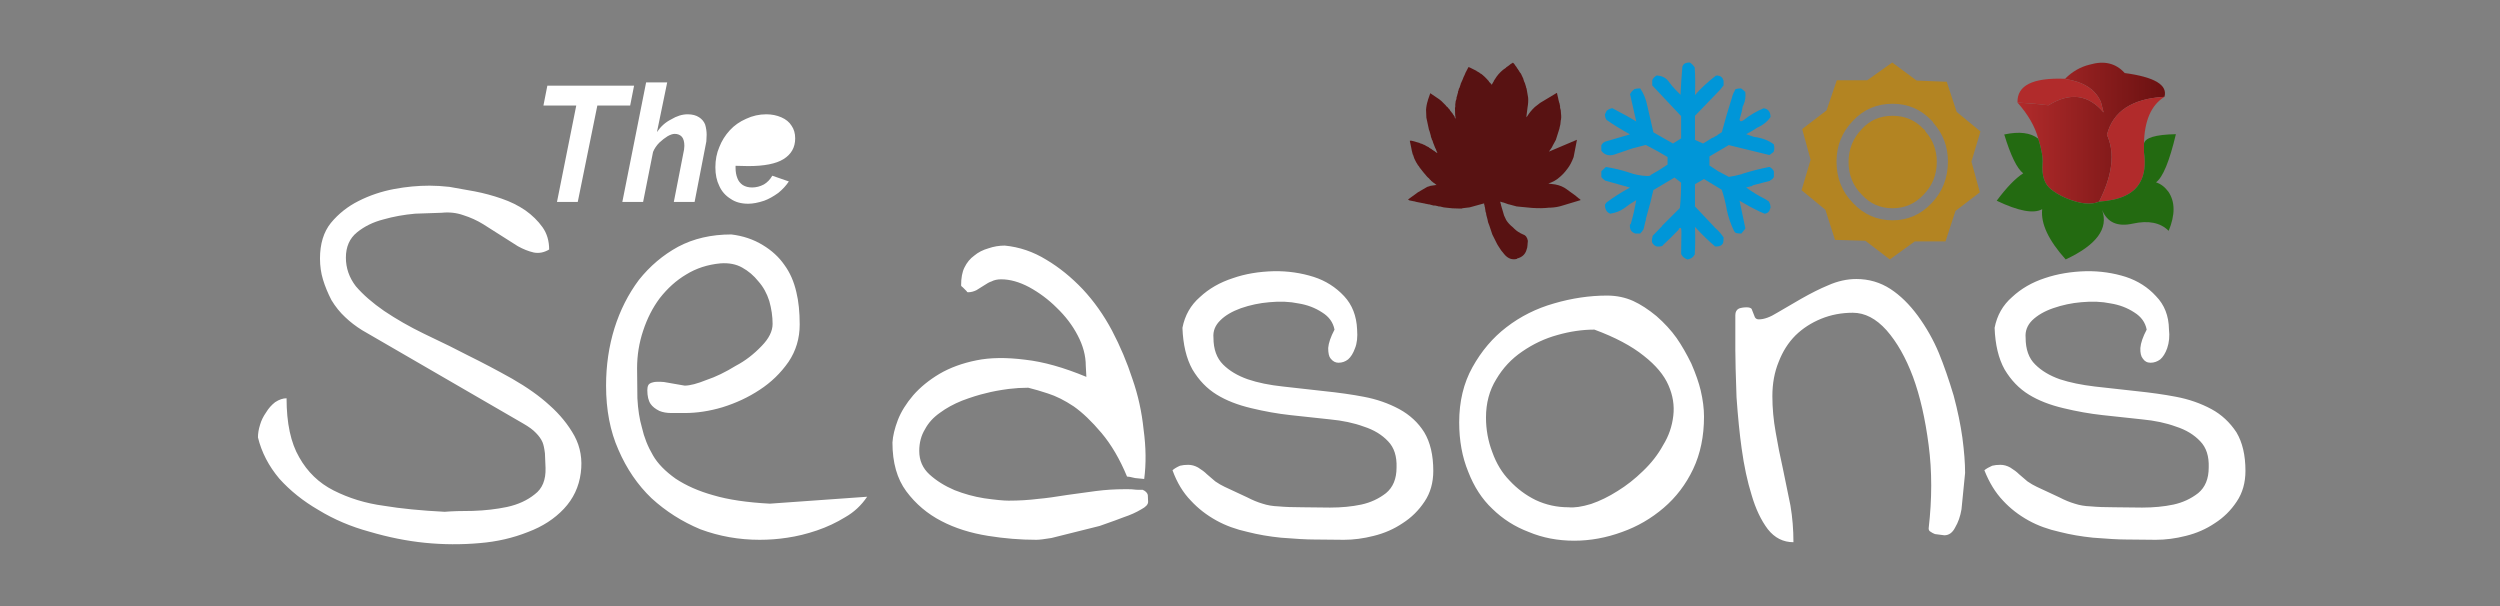
<svg xmlns="http://www.w3.org/2000/svg" version="1.1" xmlns:xlink="http://www.w3.org/1999/xlink" preserveAspectRatio="none" x="0px" y="0px" width="330px" height="80px" viewBox="0 0 330 80">
<rect x="0" y="0" width="330" height="80" fill="#808080" stroke="none"/>
<defs>
<linearGradient id="Gradient_1" gradientUnits="userSpaceOnUse" x1="292.188" y1="11.75" x2="316.612" y2="11.75" spreadMethod="pad">
<stop  offset="0%" stop-color="#B12B2B"/>

<stop  offset="100%" stop-color="#6A1111"/>
</linearGradient>

<g id="Layer0_0_MEMBER_0_MEMBER_0_MEMBER_0_MEMBER_0_MEMBER_0_FILL">
<path fill="#FFFFFF" stroke="none" d="
M 48.35 31.05
Q 48.35 28.9 47.25 27.35 46.1 25.75 44.4 24.55 42.65 23.35 40.45 22.6 38.3 21.85 36 21.4
L 31.8 20.65
Q 30 20.45 28.5 20.45 25.6 20.45 22.65 21 19.45 21.6 16.7 23 14 24.35 12.1 26.65 10.3 28.9 10.3 32.55 10.3 34.4 10.8 36.05 11.3 37.7 12.2 39.45 13.2 41.1 14.5 42.3 15.7 43.45 17.3 44.45
L 44.05 59.95
Q 45.45 60.75 46.15 61.5 46.9 62.25 47.25 63.05 47.5 63.65 47.65 64.9
L 47.75 67.3
Q 47.85 70.3 45.95 71.7 44.1 73.2 41.35 73.8 38.7 74.35 35.7 74.45 32.8 74.45 31 74.6 25.1 74.3 20.9 73.6 16.4 73 12.55 71.05 8.9 69.2 6.85 65.55 4.75 61.95 4.75 55.75 3.85 55.75 2.85 56.4 1.95 57.1 1.35 58.1 0.65 59.1 0.35 60.15 0 61.25 0 62.25 0.9 65.95 3.55 69.1 6.25 72.1 10.05 74.3 13.9 76.65 18.5 77.9 23.25 79.3 27.75 79.75 32.3 80.2 36.8 79.8 41.1 79.45 44.85 77.95 48.45 76.6 50.8 74.1 53.15 71.6 53.6 68.15 54.05 64.8 52.55 62 51 59.2 48.4 56.9 45.95 54.65 42.2 52.5 38.45 50.4 34.9 48.65 32.35 47.3 27.5 45 24 43.3 20.95 41.25 18.05 39.25 16.25 37.15 14.6 35 14.6 32.4 14.6 29.7 16.45 28.2 18.3 26.7 20.85 26.05 23.3 25.35 26.1 25.1
L 30.5 24.95
Q 32.4 24.75 34.1 25.35 35.85 25.9 37.4 26.85
L 43.15 30.5
Q 44.5 31.25 45.8 31.55 47.1 31.8 48.35 31.05
M 61.8 7.15
L 62.45 3.85 48.05 3.85 47.4 7.15 52.85 7.15 49.65 23.15 53.1 23.15 56.35 7.15 61.8 7.15
M 73.25 9.1
Q 72.5 8.6 71.35 8.6 70 8.6 68.6 9.45 67.2 10.15 66.25 11.55
L 67.95 3.3 64.45 3.3 60.5 23.15 63.95 23.15 65.6 14.85
Q 65.95 14 66.65 13.3 67.35 12.65 68 12.25 68.7 11.85 69.2 11.85 69.95 11.85 70.4 12.35 70.8 12.85 70.8 13.85
L 70.75 14.45 69.05 23.15 72.5 23.15 74.45 13.1 74.5 12
Q 74.5 11.15 74.25 10.3 73.95 9.55 73.25 9.1
M 87.4 33.6
Q 86.05 31.65 83.8 30.3 81.5 28.9 78.6 28.55 73.6 28.55 69.75 30.6 66 32.65 63.25 36.1 60.6 39.65 59.2 44.1 57.8 48.6 57.8 53.65 57.8 59.7 59.85 64.3 61.9 69.05 65.35 72.35 68.9 75.6 73.45 77.5 78.15 79.25 83.3 79.25 85.65 79.25 87.9 78.9 90.3 78.55 92.8 77.7 95.3 76.85 97.5 75.5 99.7 74.25 101.15 72.1
L 85 73.25
Q 79.3 72.95 75.6 71.85 72 70.85 69.35 69.1 66.75 67.25 65.6 65.25 64.3 63.05 63.75 60.6 63.15 58.55 63 55.75
L 62.95 50.75
Q 62.95 47.55 63.95 44.55 64.95 41.5 66.7 39.15 68.65 36.65 71.1 35.2 73.6 33.65 76.8 33.35 78.9 33.2 80.4 34.05 81.95 34.9 83.1 36.35 84.3 37.7 84.9 39.6 85.45 41.55 85.45 43.4 85.45 45.2 83.65 47.05 81.65 49.15 79.35 50.35 76.75 51.95 74.5 52.7 72.15 53.65 70.85 53.65
L 67.4 53.05
Q 66.1 52.95 65.6 53.1 64.95 53.25 64.8 53.6 64.65 53.9 64.65 54.4 64.65 55.9 65.2 56.7 65.65 57.35 66.65 57.85 67.5 58.2 68.65 58.2
L 70.85 58.2
Q 73.9 58.2 77.1 57.25 80.5 56.2 83.3 54.35 86.15 52.5 88.1 49.7 89.95 46.95 89.95 43.5 89.95 40.4 89.4 38.15 88.8 35.5 87.4 33.6
M 84.4 8.6
Q 82.65 8.6 81.05 9.35 79.45 10.05 78.35 11.25 77.2 12.5 76.6 14.05 75.95 15.55 75.95 17.4 75.95 19.2 76.6 20.5 77.2 21.85 78.5 22.65 79.65 23.45 81.4 23.45 82.55 23.45 84.05 22.95 85.15 22.55 86.4 21.65 87.45 20.8 88.15 19.75
L 85.4 18.8
Q 84.85 19.75 84 20.25 83.05 20.75 82.05 20.75 81.15 20.75 80.5 20.35 79.85 19.9 79.6 19.2 79.3 18.45 79.3 17.5
L 79.3 17.15 81.4 17.2
Q 85.4 17.2 87.25 16.05 89.2 14.85 89.2 12.6 89.2 11.35 88.6 10.5 88.05 9.6 86.9 9.1 85.75 8.6 84.4 8.6
M 123.4 36
Q 125.6 36 128.05 37.3 130.6 38.7 132.6 40.7 134.8 42.8 136.1 45.3 137.45 47.85 137.45 50.35
L 137.55 52.2
Q 131.9 49.85 127.4 49.35 122.7 48.75 119.3 49.45 115.8 50.15 113.15 51.7 110.55 53.25 108.8 55.25 107.05 57.3 106.25 59.35 105.45 61.45 105.35 63.1 105.35 68.1 107.65 71.2 110 74.35 113.5 76.15 116.85 77.9 121.25 78.6 125.3 79.25 129.25 79.25 129.95 79.25 131.75 78.95
L 139.75 76.95
Q 142.75 75.9 143.75 75.5 145.4 74.95 146.65 74.2 147.8 73.6 147.8 72.95
L 147.75 71.8
Q 147.6 71.25 146.9 70.95
L 146.3 70.95
Q 145.75 70.95 145.45 70.9 145.1 70.85 144.45 70.85
L 143.85 70.85
Q 141.5 70.85 139.15 71.15
L 134.4 71.8
Q 131.35 72.3 129.6 72.45 127.2 72.75 124.65 72.75 123.35 72.75 120.55 72.35 118.05 71.95 115.65 71 113.2 69.95 111.5 68.4 109.8 66.85 109.8 64.5 109.8 62.45 110.75 60.9 111.6 59.3 113.25 58.15 114.8 57 116.9 56.15 119.15 55.3 120.9 54.9 122.4 54.5 124.65 54.2 126.3 54 127.9 54 129.5 54.4 131.15 54.95 133.2 55.6 135.45 57.1 137.65 58.65 140.05 61.5 142.5 64.4 144.3 68.75
L 144.75 68.8 145.65 69 147.15 69.15
Q 147.65 65.35 147.05 60.95 146.6 56.55 145.2 52.55 143.85 48.4 141.8 44.5 139.75 40.65 136.95 37.65 134.1 34.65 130.9 32.75 127.65 30.75 124 30.4 122.6 30.4 121.3 30.85 119.9 31.25 118.95 32.05 117.9 32.8 117.3 34.05 116.75 35.15 116.75 37 116.75 37.15 117.05 37.35
L 117.7 38
Q 117.7 38.15 117.9 38.15 118.6 38.15 119.3 37.8
L 120.5 37.05
Q 121.3 36.5 121.8 36.35 122.45 36 123.4 36
M 163.2 40.8
Q 165.5 40 167.95 39.8 170.6 39.55 172.75 40 174.95 40.35 176.7 41.5 178.4 42.55 178.75 44.35 177.8 46.15 177.7 47.4 177.7 48.7 178.1 49.15 178.65 49.85 179.4 49.85 180.3 49.85 181 49.3 181.7 48.7 182.15 47.45 182.65 46.25 182.5 44.3 182.35 40.95 180.35 38.8 178.25 36.55 175.3 35.6 172.15 34.6 168.7 34.65 164.9 34.75 161.9 35.8 158.65 36.85 156.4 38.95 154.1 40.95 153.5 44.05 153.65 48.25 155.15 50.95 156.75 53.65 159.2 55.15 161.55 56.6 164.95 57.4 168.25 58.2 171.45 58.55
L 177.95 59.25
Q 181.15 59.55 183.6 60.45 186.1 61.25 187.65 62.9 189.15 64.45 189.05 67.25 189.05 70.05 187.3 71.5 185.5 72.9 183.2 73.4 180.85 73.9 178 73.9
L 173.45 73.85
Q 171.05 73.85 169.45 73.7 168 73.65 166.8 73.25 165.6 72.9 164.25 72.2
L 160.5 70.45
Q 159.75 70.1 158.95 69.55
L 157.55 68.35
Q 157 67.8 156.1 67.25 155.3 66.8 154.45 66.8 153.7 66.8 153.1 66.95 152.3 67.3 151.85 67.7 152.95 70.75 154.9 72.75 156.7 74.7 159.15 76.05 161.4 77.3 164.35 77.95 166.9 78.6 169.85 78.9 173.55 79.2 175.3 79.2
L 180.3 79.25
Q 182.7 79.25 185.25 78.6 187.9 77.95 190.05 76.5 192.25 75.1 193.7 72.9 195.15 70.75 195.15 67.8 195.15 63.9 193.65 61.4 192.15 59 189.5 57.55 186.8 56.1 183.6 55.5 180.75 54.95 176.9 54.55
L 170.2 53.8
Q 166.85 53.45 164.35 52.6 161.8 51.7 160.25 50.15 158.65 48.55 158.65 45.7 158.5 44.05 159.8 42.8 161 41.6 163.2 40.8
M 228.35 39.6
Q 226.35 38.7 224 38.7 219.65 38.7 215.2 40 210.8 41.25 207.3 43.95 203.9 46.55 201.65 50.6 199.45 54.55 199.45 59.75 199.45 64.3 200.95 67.95 202.4 71.7 204.95 74.1 207.55 76.65 211 77.95 214.45 79.4 218.55 79.4 222.55 79.4 226.5 77.95 230.3 76.6 233.4 73.95 236.5 71.3 238.3 67.5 240.1 63.7 240.1 58.8 240.1 56.8 239.55 54.45 239.1 52.55 238 50 236.8 47.55 235.55 45.75 234.2 43.85 232.2 42.1 230.2 40.45 228.35 39.6
M 221.9 44.35
Q 227.05 46.25 230.1 48.7 233.1 51.05 234.2 53.6 235.3 56.1 235 58.65 234.7 61.3 233.3 63.55 232.05 65.85 229.95 67.85 227.95 69.8 225.75 71.15 223.55 72.55 221.35 73.3 219.05 74 217.6 73.85 214.7 73.85 212.15 72.65 209.7 71.45 207.8 69.4 205.95 67.5 204.95 64.7 203.9 61.95 203.9 58.95 203.9 55.35 205.6 52.6 207.25 49.8 209.9 48 212.65 46.1 215.75 45.25 218.9 44.35 221.9 44.35
M 245.3 41.95
L 245.3 47.75
Q 245.3 50 245.5 55.6 245.85 60.55 246.35 64.1 246.95 68.45 248 71.8 249 75.25 250.7 77.5 252.4 79.65 254.95 79.65 254.95 76.5 254.45 73.55
L 253.2 67.45
Q 252.5 64.35 252 61.4 251.45 58.35 251.45 55.4 251.45 52.25 252.5 49.7 253.5 47.1 255.3 45.3 257.1 43.55 259.55 42.55 262 41.55 264.8 41.55 267.8 41.55 270.4 44.45 273 47.4 274.8 52.2 276.55 56.95 277.4 63.55 278.25 70 277.4 77.35 277.4 77.75 277.7 77.9 278.05 78.15 278.45 78.3
L 280 78.5
Q 281.15 78.5 281.8 77.2 282.55 75.95 282.85 74.2
L 283.45 68.15
Q 283.45 65.7 283 62.3 282.55 59.05 281.55 55.3 280.35 51.3 279.1 48.25 277.75 45 275.6 42.05 273.5 39.2 271.05 37.6 268.5 35.95 265.4 35.95 263.05 35.95 260.7 37 258.75 37.8 256.2 39.25
L 252.25 41.55
Q 250.5 42.65 249.2 42.65 248.75 42.65 248.55 42.3
L 248 40.9
Q 247.75 40.65 247.2 40.65 246.45 40.65 245.9 40.85 245.3 41.15 245.3 41.95
M 328.5 61.4
Q 326.85 58.9 324.35 57.55 321.65 56.1 318.45 55.5 315.6 54.95 311.75 54.55
L 305 53.8
Q 301.65 53.4 299.2 52.6 296.65 51.7 295.1 50.15 293.5 48.6 293.5 45.7 293.35 44.05 294.6 42.8 295.9 41.55 298.05 40.8 300.35 40 302.75 39.8 305.45 39.55 307.6 40 309.8 40.35 311.55 41.5 313.25 42.55 313.6 44.35 312.65 46.15 312.55 47.4 312.5 48.6 312.95 49.15 313.4 49.85 314.25 49.85 315.1 49.85 315.85 49.3 316.55 48.7 317 47.45 317.5 46 317.3 44.3 317.25 40.95 315.15 38.8 313.15 36.6 310.15 35.6 307 34.6 303.55 34.65 299.8 34.75 296.7 35.8 293.5 36.85 291.25 38.95 288.95 40.95 288.35 44.05 288.5 48.25 290 50.95 291.6 53.65 294.05 55.15 296.4 56.6 299.8 57.4 303.1 58.2 306.3 58.55
L 312.8 59.25
Q 316 59.55 318.45 60.45 320.95 61.25 322.5 62.9 324 64.45 323.9 67.25 323.9 70.05 322.15 71.5 320.35 72.9 318.05 73.4 315.7 73.9 312.85 73.9
L 308.3 73.85
Q 305.9 73.85 304.3 73.7 302.85 73.65 301.65 73.25 300.45 72.9 299.1 72.2
L 295.35 70.45
Q 294.6 70.1 293.8 69.55
L 292.4 68.35
Q 291.85 67.8 290.95 67.25 290.15 66.8 289.3 66.8 288.55 66.8 287.95 66.95 287.15 67.3 286.65 67.7 287.85 70.75 289.75 72.75 291.55 74.7 294 76.05 296.25 77.3 299.2 77.95 301.75 78.6 304.7 78.9 308.4 79.2 310.15 79.2
L 315.1 79.25
Q 317.55 79.25 320.1 78.6 322.75 77.95 324.9 76.5 327.1 75.1 328.55 72.9 330 70.75 330 67.8 330 63.9 328.5 61.4 Z"/>
</g>

<g id="Layer0_0_MEMBER_1_MEMBER_0_MEMBER_0_MEMBER_0_MEMBER_0_FILL">
<path fill="#0096D8" stroke="none" d="
M 243.35 2.95
L 243.3 2.95
Q 243.15 2.25 242.3 2.15
L 242.05 2.2
Q 240.1 3.7 238.6 5.4
L 238.6 5.3
Q 238.7 2.75 238.55 0.8
L 238.5 0.75
Q 238.2 0.3 237.75 0
L 237.65 0
Q 237.1 0 236.7 0.3
L 236.7 0.4
Q 236.5 0.55 236.5 0.8 236.3 3.05 236.2 5.35
L 235.4 4.55
Q 234.8 3.95 234.15 3.05 233.5 2.25 232.3 2.15
L 232.25 2.15
Q 231.7 2.45 231.5 2.95
L 231.5 3.8 236.2 8.8 236.3 8.85 236.3 12.6 234.95 13.45 231.7 11.6 230.7 7.25
Q 230.35 5.5 229.5 4.3
L 229.4 4.3
Q 228.85 4.3 228.45 4.45
L 228.45 4.55 228.4 4.55
Q 228.05 4.8 227.8 5.3
L 227.85 5.4 228.85 9.8
Q 227.6 9 224.9 7.6
L 224.8 7.6
Q 224.3 7.7 223.9 8.05
L 223.9 8.1 223.65 8.6
Q 223.65 9.15 223.9 9.5
L 223.9 9.55 223.95 9.55
Q 225.5 10.65 227.75 11.9
L 227.75 11.95 223.65 13.15 223.6 13.2
Q 223.3 13.3 223.05 13.75
L 223.05 14.65
Q 223.95 15.85 225.6 15.15
L 228.25 14.25 230.4 13.7 230.45 13.7
Q 232.6 14.8 234.05 15.7
L 234.05 16.95
Q 232.5 18 231.2 18.7
L 231.2 18.8 230.7 18.85
Q 229.1 18.8 227.6 18.25 225.75 17.65 223.85 17.35
L 223.75 17.4
Q 223.65 17.5 223.05 18.05
L 223.05 19
Q 223.2 19.25 223.6 19.55
L 223.65 19.55 223.65 19.6 227.75 20.75 227.75 20.8
Q 225.7 21.9 223.9 23.25
L 223.65 23.6
Q 223.65 24.8 224.55 25.1 225.85 24.9 226.85 24.2 227.65 23.55 228.85 22.85 228.5 24.85 228.05 26.4
L 228.05 26.5 228 26.5
Q 228 26.85 227.8 26.9 227.7 28.05 228.6 28.35
L 228.6 28.4 229.5 28.4
Q 229.9 28 230 27.75
L 230.05 27.75 230.4 26.25 230.45 26.25 230.45 25.95
Q 231.3 23 231.7 21.15
L 231.75 21.15 235.2 19.1 236.3 19.95
Q 236.3 22.15 236.1 24.1
L 236 24.25 235.95 24.35 235.9 24.35 233.1 27.15 233.1 27.25 233.05 27.25 231.55 28.8 231.55 29.05 231.5 29.05
Q 231.4 29.6 231.5 29.9
L 231.55 30
Q 231.8 30.4 232.25 30.55 232.8 30.6 233.2 30.45
L 233.25 30.4 233.25 30.35
Q 234.5 29.2 235.85 27.8
L 235.9 27.75 235.9 27.65
Q 236.15 27.35 236.25 27.5 236.35 27.6 236.35 28.2
L 236.3 31.75 236.35 31.9
Q 236.65 32.45 237.35 32.7
L 237.4 32.7
Q 238.2 32.55 238.5 31.95
L 238.55 31.95
Q 238.7 30 238.6 27.4
L 238.6 27.3
Q 240.35 29.2 241.95 30.55
L 242 30.55
Q 242.95 30.6 243.25 30 243.35 29.75 243.35 29.1
L 243.35 29.05
Q 242.8 28.2 242 27.5
L 241.9 27.45 241.9 27.4 238.6 23.9 238.6 20.2 240.1 19.35 243 21.1 243.05 21.15
Q 243.5 22.45 243.85 24.25
L 243.85 24.35
Q 244.3 26.4 245.1 28
L 245.3 28.25
Q 245.6 28.4 246.25 28.4
L 246.3 28.4 246.95 27.6 246.95 27.45 246 22.95
Q 247.65 23.95 249.35 24.75
L 249.35 24.8 249.45 24.8 250.15 25.1 250.25 25.1
Q 250.95 24.95 251.1 24.2
L 251.15 24.15
Q 251.15 23.55 250.9 23.15
L 250.9 23.1 250.3 22.7 250.25 22.7 250.2 22.65
Q 248.6 21.85 247.1 20.75
L 248.1 20.5 248.15 20.5 248.15 20.4 251.05 19.65 251.05 19.6
Q 251.55 19.35 251.7 19
L 251.7 18.05
Q 251.45 17.6 251 17.35
L 250.9 17.35
Q 248.8 17.75 246.4 18.5
L 246.4 18.55 246.3 18.55
Q 245.25 18.85 244.15 19
L 244.15 18.95 242.65 18.15 242.6 18.15 241 17.1 241 15.6 244.15 13.75 244.15 13.7 250.9 15.35 251 15.35 251.65 14.85 251.7 14.7
Q 251.85 14.25 251.7 13.7
L 251.7 13.6
Q 250.4 12.6 248.4 12.35
L 247.1 11.9
Q 248 11.45 249.05 10.75
L 249.1 10.75
Q 250.45 10.1 251.15 9.05
L 251.15 9
Q 251.1 7.75 250 7.6 248.2 8.35 246.7 9.55 246.1 10 246 9.45 246.4 8.2 246.55 7.2
L 246.65 7.1 246.65 7.05
Q 247.1 6.05 246.95 4.85
L 246.9 4.85
Q 246.5 4.45 246.25 4.3
L 246.15 4.3
Q 245.7 4.3 245.3 4.45
L 245.2 4.65 245.2 4.7
Q 244.9 5.15 244.7 5.95 243.85 8.6 243.05 11.6
L 243 11.6 242.3 12.05 242.3 12.15 242.15 12.15
Q 241.75 12.45 241.3 12.6
L 241.25 12.65 239.95 13.45 238.6 12.85 238.6 8.85 242.75 4.55 243.35 3.8 243.35 2.95 Z"/>
</g>

<g id="Layer0_0_MEMBER_2_MEMBER_0_MEMBER_0_MEMBER_0_MEMBER_0_FILL">
<path fill="#B38422" stroke="none" d="
M 284.5 16.45
L 286 11.45 282.05 8.2 280.4 3.2 275.4 3 271.35 0 267.2 2.95 262.15 2.95 260.45 7.95 256.4 11.05 257.8 16.15 256.3 21.2 260.25 24.45 261.85 29.45 266.9 29.6 270.95 32.7 275.1 29.7 280.2 29.7 281.85 24.65 285.9 21.55 284.5 16.45
M 277.9 9.65
L 278.05 9.8 278.2 10.05
Q 280.6 12.75 280.6 16.45 280.6 20.5 277.9 23.35 275.2 26.2 271.4 26.2 267.55 26.2 264.85 23.35 262.1 20.55 262.1 16.45 262.1 12.5 264.85 9.65 267.5 6.85 271.4 6.85 275.25 6.85 277.9 9.65
M 276.75 11.2
L 276.55 11.05
Q 274.5 8.85 271.4 8.85 268.3 8.85 266.3 11.05 264.1 13.35 264.1 16.5 264.1 19.75 266.3 21.95 268.35 24.2 271.4 24.2 274.45 24.2 276.55 21.95 278.75 19.7 278.75 16.5 278.75 13.6 276.9 11.5
L 276.75 11.2 Z"/>
</g>

<g id="Layer0_0_MEMBER_3_MEMBER_0_MEMBER_0_MEMBER_0_MEMBER_0_FILL">
<path fill="#581112" fill-opacity="0.996" stroke="none" d="
M 215.7 5.1
L 215.65 5.05 212.9 6.7 212 7.4
Q 211.25 8.1 210.7 9
L 210.65 9 210.6 9.1 210.6 9.05 210.8 7.45
Q 210.95 6.65 210.9 5.85
L 210.65 4.4 210.65 4.35 210.6 4.25 210.55 4.1 210.55 4.05 210.35 3.4 210.25 3.2 210.1 2.75 210.1 2.7 209.7 1.85 209.5 1.6 209.45 1.55 209.45 1.5 209.35 1.35 209.35 1.3 209.25 1.25 209.25 1.2 209.2 1.1 209.1 1 209.1 0.95 209.05 0.95 209 0.8 208.8 0.55 208.75 0.5 208.75 0.45 208.65 0.35 208.65 0.3 208.35 0 208.35 0.05
Q 207.95 0.25 207.7 0.5
L 207.25 0.8 207.25 0.85 206.75 1.2
Q 205.9 1.9 205.4 2.75
L 205.2 3.05 205.2 3.1 204.85 3.7 204.7 3.5 204.4 3.2 204.4 3.15 204.3 3.05 204.3 3 204.15 2.9 204.15 2.85 203.55 2.25 203.45 2.2 203.45 2.15 203.3 2.05 203.2 1.95 203.1 1.9 203.05 1.85 203 1.85 202.75 1.65 202.55 1.55 202.4 1.45 202.35 1.45 202.35 1.4 201.25 0.85 201 0.75 200.45 1.8 200.45 1.85 200.1 2.6 200.1 2.65 199.7 3.55 199.7 3.6 199.5 4.2 199.5 4.25 199.45 4.25 199.35 4.55 199.35 4.6 199.25 4.85 199.25 5 199.15 5.3 199.15 5.35 199 5.85 199 6.05 198.9 6.3 198.9 6.35 198.85 6.5 198.85 6.6 198.8 6.95 198.8 7.35 198.75 7.55
Q 198.75 8.75 198.85 9.25
L 198.85 9.35 198.7 9.1 198.7 9 198.5 8.7 198.45 8.65 198.35 8.5 198.35 8.45 198.2 8.3 198.1 8.15 197.95 8 197.95 7.95 197.85 7.8 197.6 7.55 197.6 7.5 197.25 7.2 197.25 7.15 196.5 6.4 196.25 6.2 196.2 6.15 194.65 5.1 194.25 6.25 194.25 6.3
Q 194 7.05 193.95 7.85
L 194 9.15 194.45 11.25 194.5 11.3 194.75 12.2 194.75 12.3 194.8 12.45 194.85 12.55 194.95 12.9 195 12.9 195.15 13.4 195.25 13.6 195.25 13.65 195.3 13.75 195.35 13.9 195.4 14 195.45 14.15 195.5 14.25 195.5 14.3 195.55 14.3 195.65 14.6 195.7 14.7 195.75 14.85 195.8 14.9 195.8 15.05 195.6 14.9 195.5 14.85 195.4 14.75 195.15 14.6 195.1 14.55 194.9 14.45 194.9 14.4 194.7 14.3 194.55 14.2 194.45 14.15 194.45 14.1 193.95 13.85 193.8 13.75 193.6 13.65 193.4 13.6 193.4 13.55 192.9 13.4 192.9 13.35 192.85 13.35 191.6 13
Q 191.4 12.95 191.25 13
L 191.55 14.45 191.55 14.5 191.75 15.3 191.8 15.3 191.8 15.35 192 15.95 192.3 16.55 192.55 16.95 192.6 17.05 192.65 17.05 192.65 17.15 192.7 17.15 192.7 17.2 192.75 17.2 192.85 17.4 192.95 17.5 193 17.6 193.1 17.7 193.2 17.85 193.25 17.9 193.4 18.1 193.45 18.15 193.6 18.35 193.65 18.4 194.2 19.05 194.25 19.05 194.3 19.15 194.35 19.15 194.65 19.5 194.7 19.5 194.8 19.65 195.05 19.85 195.15 19.95 195.2 19.95 195.3 20.05 195.35 20.05 195.45 20.15 195.7 20.35 195.55 20.35 194.55 20.5 194.55 20.55 194.5 20.55 194.15 20.65 192.6 21.55 190.95 22.75 191.2 22.9 191.95 23.05 192 23.05 192.35 23.15 193.65 23.4 193.7 23.4 193.85 23.45 194.15 23.5 194.3 23.55 194.45 23.55 195.2 23.75 195.45 23.75 195.9 23.85 196.05 23.9 196.25 23.9 196.85 24.05 197.25 24.1
Q 198.3 24.25 199.55 24.25
L 199.95 24.25 199.95 24.2 201.2 24.05 203.55 23.4 203.6 23.4 203.6 23.65 203.65 23.65 203.65 23.9 203.7 23.9 203.85 24.9 203.9 24.9 203.95 25.3 204.15 26.05
Q 204.2 26.5 204.45 27.05
L 204.95 28.55 205.75 30.15 205.9 30.4
Q 206.4 31.25 206.95 31.85 207.4 32.4 208 32.6 208.55 32.75 209.05 32.6
L 209.05 32.55
Q 210.25 32.25 210.6 31.2 210.8 30.7 210.8 30.25
L 210.8 30.2 210.85 29.65 210.85 29.6
Q 210.7 28.75 210.05 28.55 209.15 28.15 208.6 27.6
L 208.4 27.4
Q 207.65 26.8 207.25 26.15
L 206.9 25.4 206.4 23.7 206.4 23.65 206.25 23.1 206.75 23.25 206.8 23.25 207.65 23.55 207.7 23.55 209 23.9 211.6 24.15 211.65 24.15
Q 213.15 24.25 214.4 24.1
L 214.65 24.1
Q 215.65 24.05 216.45 23.8
L 219.6 22.85 219.6 22.8
Q 219.35 22.55 219.2 22.5
L 219.2 22.45 218.95 22.3 218.95 22.25 217.3 21.05
Q 216.5 20.45 215.4 20.25
L 214.25 20.1
Q 215.4 19.7 216.05 19.1 216.8 18.5 217.45 17.6 218 16.9 218.45 15.7
L 219 12.85 218.95 12.85 214.35 14.8 214.9 14 214.9 13.95 215.5 12.85 216.1 10.95 216.1 10.9
Q 216.3 10.2 216.3 9.75
L 216.3 9.7
Q 216.45 9.2 216.35 8.45
L 216.35 8.4
Q 216.35 7.9 216.2 7.5
L 216.2 7.25 216.1 6.75 216.05 6.65 215.9 6.05 215.9 6 215.7 5.15 215.7 5.1 Z"/>
</g>

<g id="Layer0_0_MEMBER_4_MEMBER_0_MEMBER_0_MEMBER_0_MEMBER_0_FILL">
<path fill="url(#Gradient_1)" stroke="none" d="
M 316.55 5.7
Q 317.4 2.75 309.95 1.75 307.75 -0.7 304.15 0.35 301.85 0.9 300.05 2.7
L 300.1 2.7 300.15 2.75
Q 304.65 3.45 306 6.55
L 306.45 8.3
Q 302.65 3.8 297.3 7.1 294.95 6.8 292.15 6.65 294.8 9.65 295.6 12.65 296.45 15.4 296.3 16.8 296.1 19.75 297.65 21 298.6 21.8 300.05 22.45 303.65 24 305.7 23.1 309.05 16.5 307 12 308.5 6.15 316.55 5.7 Z"/>
</g>

<g id="Layer0_0_MEMBER_4_MEMBER_0_MEMBER_0_MEMBER_0_MEMBER_1_FILL">
<path fill="#B12B2B" stroke="none" d="
M 313.15 13.5
Q 313.25 7.75 316.55 5.7 308.5 6.15 307 12 309.05 16.5 305.7 23.1 310.95 22.75 312.5 19.9 313.6 18 313.15 14.9
L 313.15 13.5
M 306.45 8.3
L 306 6.55
Q 304.65 3.45 300.15 2.75
L 300.1 2.7 300 2.7
Q 292 2.4 292.15 6.65 294.95 6.8 297.3 7.1 302.65 3.8 306.45 8.3 Z"/>
</g>

<g id="Layer0_0_MEMBER_4_MEMBER_0_MEMBER_0_MEMBER_0_MEMBER_2_FILL">
<path fill="#236A11" stroke="none" d="
M 313.15 13.5
L 313.15 14.9
Q 313.6 18 312.5 19.9 310.95 22.75 305.7 23.1 303.65 24 300.05 22.45 298.6 21.8 297.65 21 296.1 19.75 296.3 16.8 296.45 15.4 295.6 12.65 293.7 11.15 289.95 11.95 291.55 17.2 293.1 18.4 291.15 19.65 288.7 22.95 294.15 25.55 296.25 24.35 295.85 27.9 300.15 32.7 307.85 29.1 306.2 24.5 307.5 27.6 311.3 26.75 315.2 25.9 317.25 27.95 318.9 23.95 317.2 21.45 316.3 20.25 315.15 19.9 316.85 18.65 318.45 11.9 313.35 12 313.15 13.5 Z"/>
</g>
</defs>

<g transform="matrix( 0.795, 0, 0, 0.795, 34.05,8.25) ">
<use xlink:href="#Layer0_0_MEMBER_0_MEMBER_0_MEMBER_0_MEMBER_0_MEMBER_0_FILL"/>
</g>

<g transform="matrix( 0.795, 0, 0, 0.795, 34.05,8.25) ">
<use xlink:href="#Layer0_0_MEMBER_1_MEMBER_0_MEMBER_0_MEMBER_0_MEMBER_0_FILL"/>
</g>

<g transform="matrix( 0.795, 0, 0, 0.795, 34.05,8.25) ">
<use xlink:href="#Layer0_0_MEMBER_2_MEMBER_0_MEMBER_0_MEMBER_0_MEMBER_0_FILL"/>
</g>

<g transform="matrix( 0.795, 0, 0, 0.795, 34.05,8.25) ">
<use xlink:href="#Layer0_0_MEMBER_3_MEMBER_0_MEMBER_0_MEMBER_0_MEMBER_0_FILL"/>
</g>

<g transform="matrix( 0.795, 0, 0, 0.795, 34.05,8.25) ">
<use xlink:href="#Layer0_0_MEMBER_4_MEMBER_0_MEMBER_0_MEMBER_0_MEMBER_0_FILL"/>
</g>

<g transform="matrix( 0.795, 0, 0, 0.795, 34.05,8.25) ">
<use xlink:href="#Layer0_0_MEMBER_4_MEMBER_0_MEMBER_0_MEMBER_0_MEMBER_1_FILL"/>
</g>

<g transform="matrix( 0.795, 0, 0, 0.795, 34.05,8.25) ">
<use xlink:href="#Layer0_0_MEMBER_4_MEMBER_0_MEMBER_0_MEMBER_0_MEMBER_2_FILL"/>
</g>
</svg>

